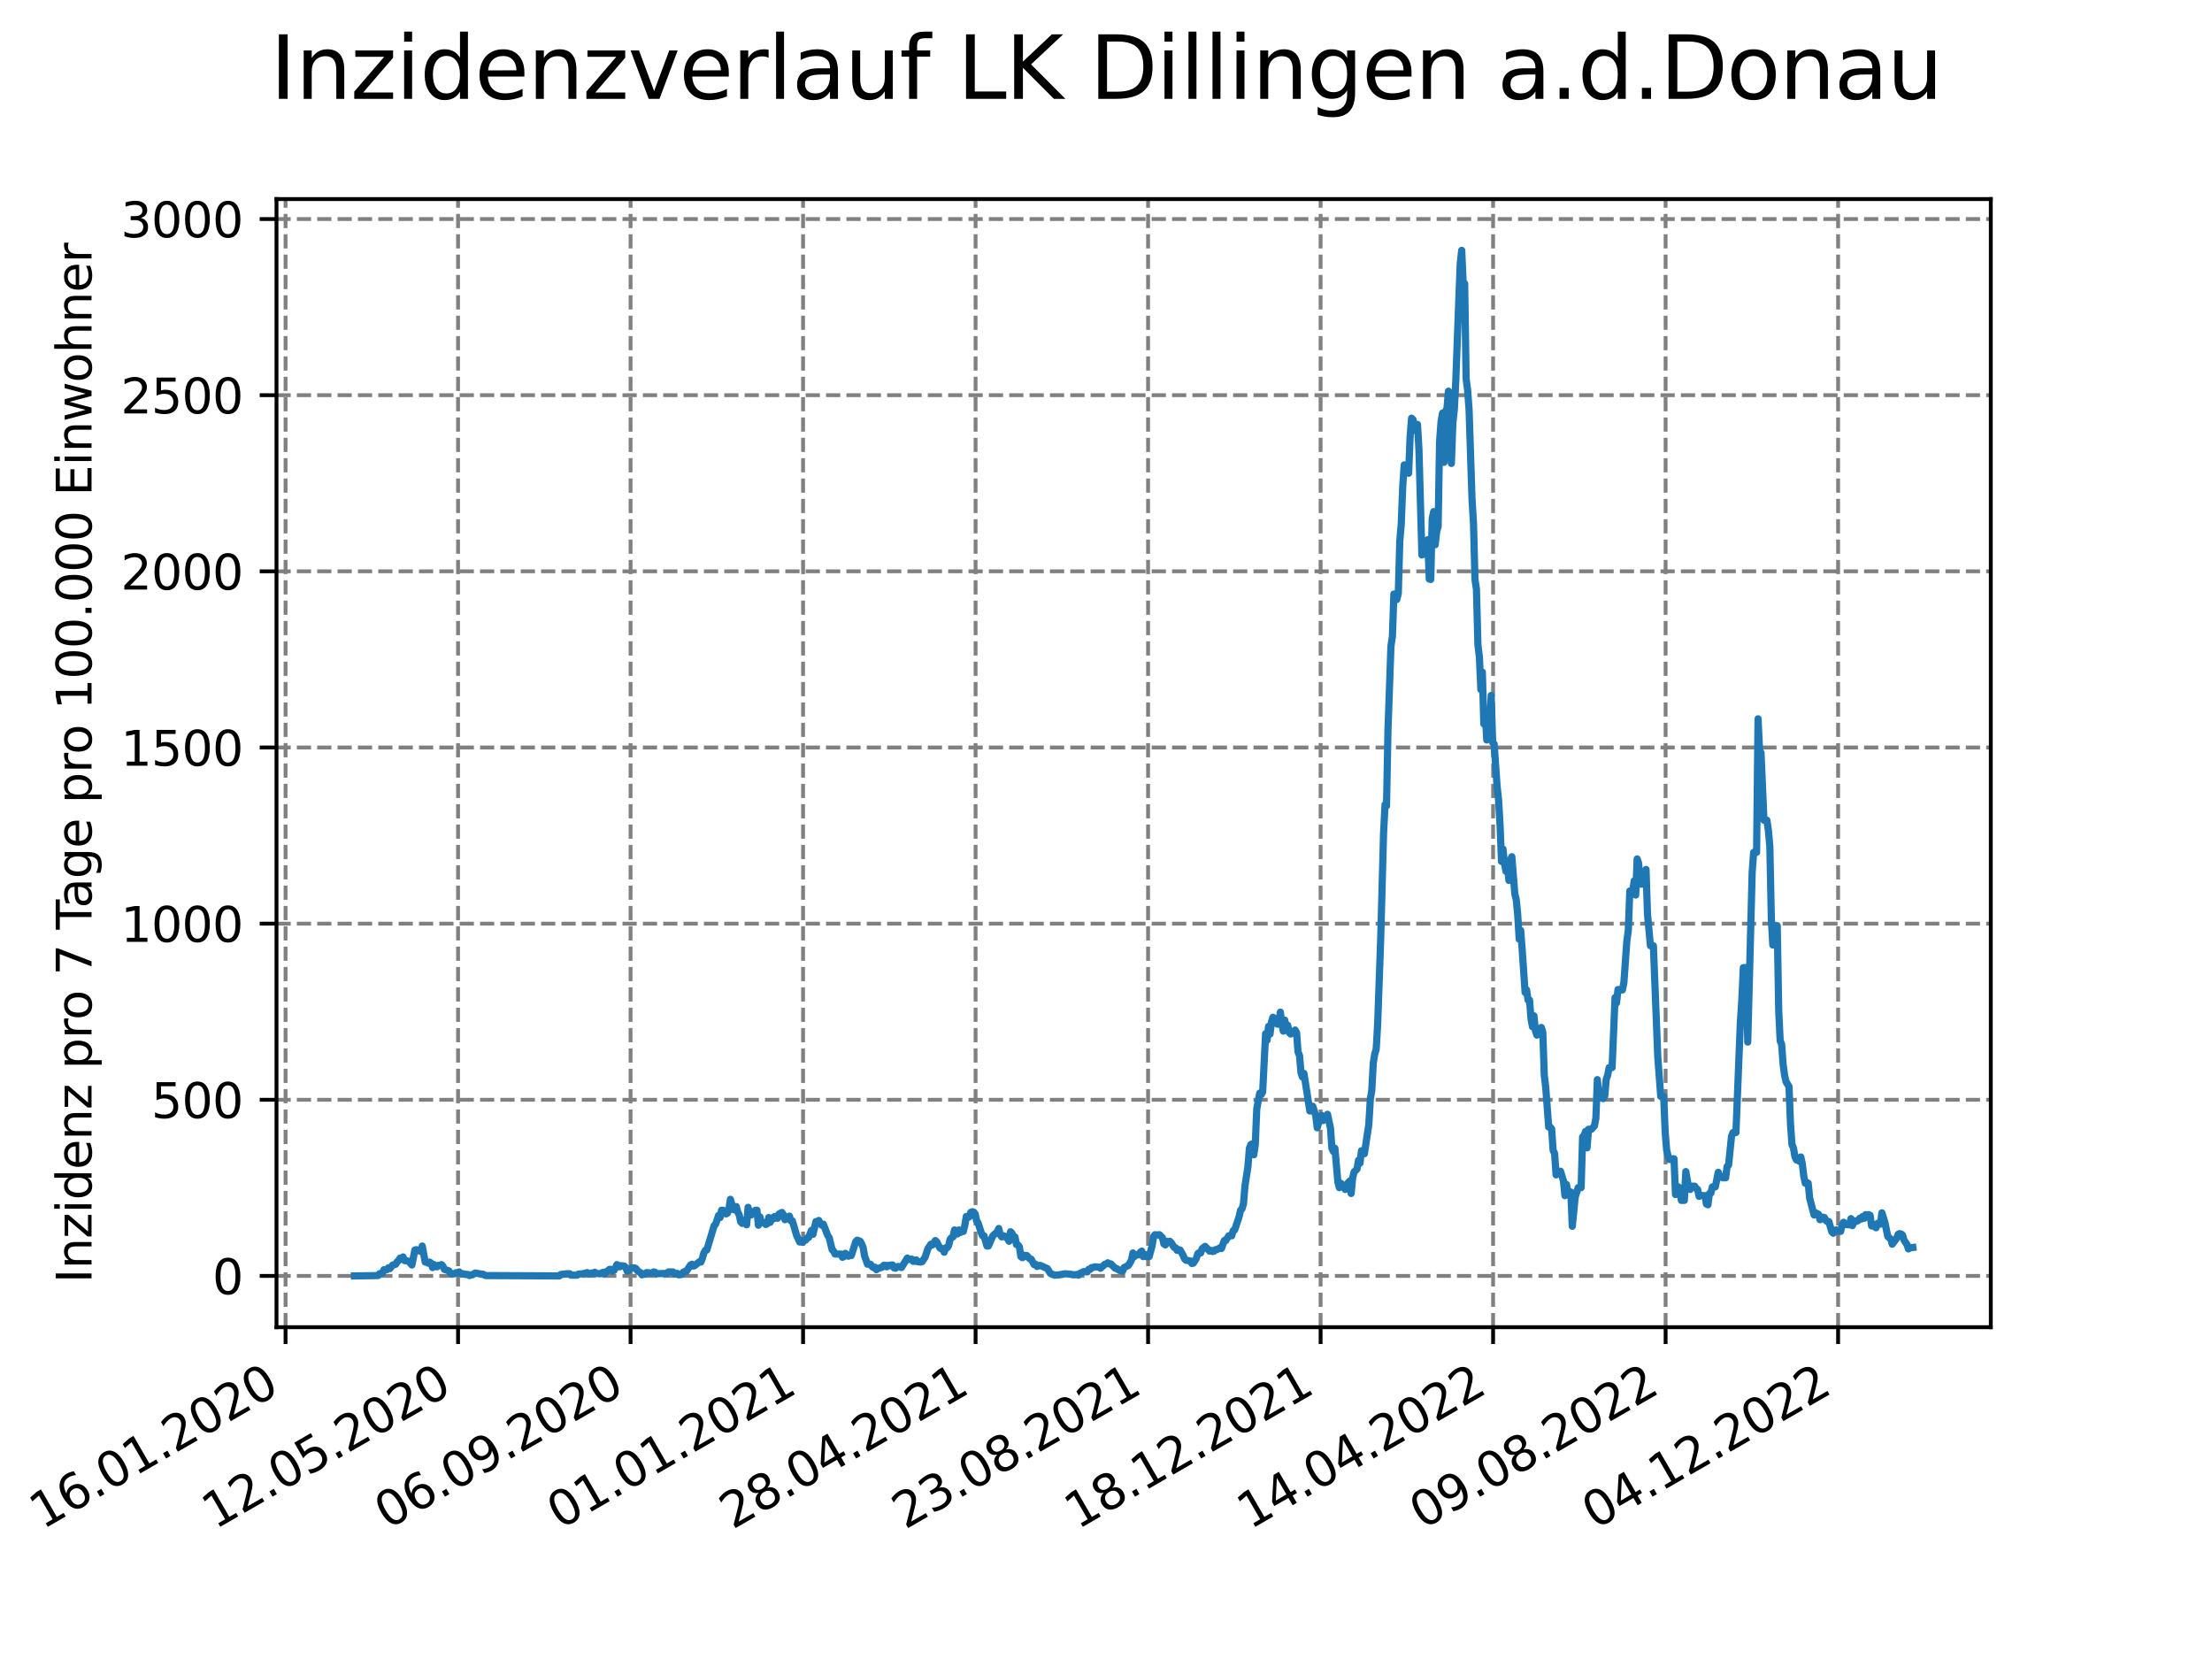 <?xml version="1.0" encoding="utf-8" standalone="no"?>
<!DOCTYPE svg PUBLIC "-//W3C//DTD SVG 1.1//EN"
  "http://www.w3.org/Graphics/SVG/1.1/DTD/svg11.dtd">
<svg xmlns:xlink="http://www.w3.org/1999/xlink" width="460.8pt" height="345.6pt" viewBox="0 0 460.8 345.6" xmlns="http://www.w3.org/2000/svg" version="1.1">
 <defs>
  <style type="text/css">*{stroke-linejoin: round; stroke-linecap: butt}</style>
 </defs>
 <g id="figure_1">
  <g id="patch_1">
   <path d="M 0 345.6 
L 460.8 345.6 
L 460.8 0 
L 0 0 
z
" style="fill: #ffffff"/>
  </g>
  <g id="axes_1">
   <g id="patch_2">
    <path d="M 57.6 276.48 
L 414.72 276.48 
L 414.72 41.472 
L 57.6 41.472 
z
" style="fill: #ffffff"/>
   </g>
   <g id="matplotlib.axis_1">
    <g id="xtick_1">
     <g id="line2d_1">
      <path d="M 59.486 276.48 
L 59.486 41.472 
" clip-path="url(#pb2d84a0e73)" style="fill: none; stroke-dasharray: 2.96,1.28; stroke-dashoffset: 0; stroke: #808080; stroke-width: 0.8"/>
     </g>
     <g id="line2d_2">
      <defs>
       <path id="m2ce9b219dd" d="M 0 0 
L 0 3.5 
" style="stroke: #000000; stroke-width: 0.8"/>
      </defs>
      <g>
       <use xlink:href="#m2ce9b219dd" x="59.486" y="276.48" style="stroke: #000000; stroke-width: 0.8"/>
      </g>
     </g>
     <g id="text_1">
      <!-- 16.01.2020 -->
      <g transform="translate(8.861 318.689) rotate(-30) scale(0.1 -0.1)">
       <defs>
        <path id="DejaVuSans-31" d="M 794 531 
L 1825 531 
L 1825 4091 
L 703 3866 
L 703 4441 
L 1819 4666 
L 2450 4666 
L 2450 531 
L 3481 531 
L 3481 0 
L 794 0 
L 794 531 
z
" transform="scale(0.016)"/>
        <path id="DejaVuSans-36" d="M 2113 2584 
Q 1688 2584 1439 2293 
Q 1191 2003 1191 1497 
Q 1191 994 1439 701 
Q 1688 409 2113 409 
Q 2538 409 2786 701 
Q 3034 994 3034 1497 
Q 3034 2003 2786 2293 
Q 2538 2584 2113 2584 
z
M 3366 4563 
L 3366 3988 
Q 3128 4100 2886 4159 
Q 2644 4219 2406 4219 
Q 1781 4219 1451 3797 
Q 1122 3375 1075 2522 
Q 1259 2794 1537 2939 
Q 1816 3084 2150 3084 
Q 2853 3084 3261 2657 
Q 3669 2231 3669 1497 
Q 3669 778 3244 343 
Q 2819 -91 2113 -91 
Q 1303 -91 875 529 
Q 447 1150 447 2328 
Q 447 3434 972 4092 
Q 1497 4750 2381 4750 
Q 2619 4750 2861 4703 
Q 3103 4656 3366 4563 
z
" transform="scale(0.016)"/>
        <path id="DejaVuSans-2e" d="M 684 794 
L 1344 794 
L 1344 0 
L 684 0 
L 684 794 
z
" transform="scale(0.016)"/>
        <path id="DejaVuSans-30" d="M 2034 4250 
Q 1547 4250 1301 3770 
Q 1056 3291 1056 2328 
Q 1056 1369 1301 889 
Q 1547 409 2034 409 
Q 2525 409 2770 889 
Q 3016 1369 3016 2328 
Q 3016 3291 2770 3770 
Q 2525 4250 2034 4250 
z
M 2034 4750 
Q 2819 4750 3233 4129 
Q 3647 3509 3647 2328 
Q 3647 1150 3233 529 
Q 2819 -91 2034 -91 
Q 1250 -91 836 529 
Q 422 1150 422 2328 
Q 422 3509 836 4129 
Q 1250 4750 2034 4750 
z
" transform="scale(0.016)"/>
        <path id="DejaVuSans-32" d="M 1228 531 
L 3431 531 
L 3431 0 
L 469 0 
L 469 531 
Q 828 903 1448 1529 
Q 2069 2156 2228 2338 
Q 2531 2678 2651 2914 
Q 2772 3150 2772 3378 
Q 2772 3750 2511 3984 
Q 2250 4219 1831 4219 
Q 1534 4219 1204 4116 
Q 875 4013 500 3803 
L 500 4441 
Q 881 4594 1212 4672 
Q 1544 4750 1819 4750 
Q 2544 4750 2975 4387 
Q 3406 4025 3406 3419 
Q 3406 3131 3298 2873 
Q 3191 2616 2906 2266 
Q 2828 2175 2409 1742 
Q 1991 1309 1228 531 
z
" transform="scale(0.016)"/>
       </defs>
       <use xlink:href="#DejaVuSans-31"/>
       <use xlink:href="#DejaVuSans-36" x="63.623"/>
       <use xlink:href="#DejaVuSans-2e" x="127.246"/>
       <use xlink:href="#DejaVuSans-30" x="159.033"/>
       <use xlink:href="#DejaVuSans-31" x="222.656"/>
       <use xlink:href="#DejaVuSans-2e" x="286.279"/>
       <use xlink:href="#DejaVuSans-32" x="318.066"/>
       <use xlink:href="#DejaVuSans-30" x="381.689"/>
       <use xlink:href="#DejaVuSans-32" x="445.312"/>
       <use xlink:href="#DejaVuSans-30" x="508.936"/>
      </g>
     </g>
    </g>
    <g id="xtick_2">
     <g id="line2d_3">
      <path d="M 95.423 276.48 
L 95.423 41.472 
" clip-path="url(#pb2d84a0e73)" style="fill: none; stroke-dasharray: 2.96,1.28; stroke-dashoffset: 0; stroke: #808080; stroke-width: 0.8"/>
     </g>
     <g id="line2d_4">
      <g>
       <use xlink:href="#m2ce9b219dd" x="95.423" y="276.48" style="stroke: #000000; stroke-width: 0.8"/>
      </g>
     </g>
     <g id="text_2">
      <!-- 12.05.2020 -->
      <g transform="translate(44.797 318.689) rotate(-30) scale(0.1 -0.1)">
       <defs>
        <path id="DejaVuSans-35" d="M 691 4666 
L 3169 4666 
L 3169 4134 
L 1269 4134 
L 1269 2991 
Q 1406 3038 1543 3061 
Q 1681 3084 1819 3084 
Q 2600 3084 3056 2656 
Q 3513 2228 3513 1497 
Q 3513 744 3044 326 
Q 2575 -91 1722 -91 
Q 1428 -91 1123 -41 
Q 819 9 494 109 
L 494 744 
Q 775 591 1075 516 
Q 1375 441 1709 441 
Q 2250 441 2565 725 
Q 2881 1009 2881 1497 
Q 2881 1984 2565 2268 
Q 2250 2553 1709 2553 
Q 1456 2553 1204 2497 
Q 953 2441 691 2322 
L 691 4666 
z
" transform="scale(0.016)"/>
       </defs>
       <use xlink:href="#DejaVuSans-31"/>
       <use xlink:href="#DejaVuSans-32" x="63.623"/>
       <use xlink:href="#DejaVuSans-2e" x="127.246"/>
       <use xlink:href="#DejaVuSans-30" x="159.033"/>
       <use xlink:href="#DejaVuSans-35" x="222.656"/>
       <use xlink:href="#DejaVuSans-2e" x="286.279"/>
       <use xlink:href="#DejaVuSans-32" x="318.066"/>
       <use xlink:href="#DejaVuSans-30" x="381.689"/>
       <use xlink:href="#DejaVuSans-32" x="445.312"/>
       <use xlink:href="#DejaVuSans-30" x="508.936"/>
      </g>
     </g>
    </g>
    <g id="xtick_3">
     <g id="line2d_5">
      <path d="M 131.359 276.48 
L 131.359 41.472 
" clip-path="url(#pb2d84a0e73)" style="fill: none; stroke-dasharray: 2.96,1.28; stroke-dashoffset: 0; stroke: #808080; stroke-width: 0.8"/>
     </g>
     <g id="line2d_6">
      <g>
       <use xlink:href="#m2ce9b219dd" x="131.359" y="276.48" style="stroke: #000000; stroke-width: 0.8"/>
      </g>
     </g>
     <g id="text_3">
      <!-- 06.09.2020 -->
      <g transform="translate(80.734 318.689) rotate(-30) scale(0.1 -0.1)">
       <defs>
        <path id="DejaVuSans-39" d="M 703 97 
L 703 672 
Q 941 559 1184 500 
Q 1428 441 1663 441 
Q 2288 441 2617 861 
Q 2947 1281 2994 2138 
Q 2813 1869 2534 1725 
Q 2256 1581 1919 1581 
Q 1219 1581 811 2004 
Q 403 2428 403 3163 
Q 403 3881 828 4315 
Q 1253 4750 1959 4750 
Q 2769 4750 3195 4129 
Q 3622 3509 3622 2328 
Q 3622 1225 3098 567 
Q 2575 -91 1691 -91 
Q 1453 -91 1209 -44 
Q 966 3 703 97 
z
M 1959 2075 
Q 2384 2075 2632 2365 
Q 2881 2656 2881 3163 
Q 2881 3666 2632 3958 
Q 2384 4250 1959 4250 
Q 1534 4250 1286 3958 
Q 1038 3666 1038 3163 
Q 1038 2656 1286 2365 
Q 1534 2075 1959 2075 
z
" transform="scale(0.016)"/>
       </defs>
       <use xlink:href="#DejaVuSans-30"/>
       <use xlink:href="#DejaVuSans-36" x="63.623"/>
       <use xlink:href="#DejaVuSans-2e" x="127.246"/>
       <use xlink:href="#DejaVuSans-30" x="159.033"/>
       <use xlink:href="#DejaVuSans-39" x="222.656"/>
       <use xlink:href="#DejaVuSans-2e" x="286.279"/>
       <use xlink:href="#DejaVuSans-32" x="318.066"/>
       <use xlink:href="#DejaVuSans-30" x="381.689"/>
       <use xlink:href="#DejaVuSans-32" x="445.312"/>
       <use xlink:href="#DejaVuSans-30" x="508.936"/>
      </g>
     </g>
    </g>
    <g id="xtick_4">
     <g id="line2d_7">
      <path d="M 167.295 276.48 
L 167.295 41.472 
" clip-path="url(#pb2d84a0e73)" style="fill: none; stroke-dasharray: 2.96,1.28; stroke-dashoffset: 0; stroke: #808080; stroke-width: 0.8"/>
     </g>
     <g id="line2d_8">
      <g>
       <use xlink:href="#m2ce9b219dd" x="167.295" y="276.48" style="stroke: #000000; stroke-width: 0.8"/>
      </g>
     </g>
     <g id="text_4">
      <!-- 01.01.2021 -->
      <g transform="translate(116.67 318.689) rotate(-30) scale(0.1 -0.1)">
       <use xlink:href="#DejaVuSans-30"/>
       <use xlink:href="#DejaVuSans-31" x="63.623"/>
       <use xlink:href="#DejaVuSans-2e" x="127.246"/>
       <use xlink:href="#DejaVuSans-30" x="159.033"/>
       <use xlink:href="#DejaVuSans-31" x="222.656"/>
       <use xlink:href="#DejaVuSans-2e" x="286.279"/>
       <use xlink:href="#DejaVuSans-32" x="318.066"/>
       <use xlink:href="#DejaVuSans-30" x="381.689"/>
       <use xlink:href="#DejaVuSans-32" x="445.312"/>
       <use xlink:href="#DejaVuSans-31" x="508.936"/>
      </g>
     </g>
    </g>
    <g id="xtick_5">
     <g id="line2d_9">
      <path d="M 203.231 276.48 
L 203.231 41.472 
" clip-path="url(#pb2d84a0e73)" style="fill: none; stroke-dasharray: 2.96,1.28; stroke-dashoffset: 0; stroke: #808080; stroke-width: 0.8"/>
     </g>
     <g id="line2d_10">
      <g>
       <use xlink:href="#m2ce9b219dd" x="203.231" y="276.48" style="stroke: #000000; stroke-width: 0.8"/>
      </g>
     </g>
     <g id="text_5">
      <!-- 28.04.2021 -->
      <g transform="translate(152.606 318.689) rotate(-30) scale(0.1 -0.1)">
       <defs>
        <path id="DejaVuSans-38" d="M 2034 2216 
Q 1584 2216 1326 1975 
Q 1069 1734 1069 1313 
Q 1069 891 1326 650 
Q 1584 409 2034 409 
Q 2484 409 2743 651 
Q 3003 894 3003 1313 
Q 3003 1734 2745 1975 
Q 2488 2216 2034 2216 
z
M 1403 2484 
Q 997 2584 770 2862 
Q 544 3141 544 3541 
Q 544 4100 942 4425 
Q 1341 4750 2034 4750 
Q 2731 4750 3128 4425 
Q 3525 4100 3525 3541 
Q 3525 3141 3298 2862 
Q 3072 2584 2669 2484 
Q 3125 2378 3379 2068 
Q 3634 1759 3634 1313 
Q 3634 634 3220 271 
Q 2806 -91 2034 -91 
Q 1263 -91 848 271 
Q 434 634 434 1313 
Q 434 1759 690 2068 
Q 947 2378 1403 2484 
z
M 1172 3481 
Q 1172 3119 1398 2916 
Q 1625 2713 2034 2713 
Q 2441 2713 2670 2916 
Q 2900 3119 2900 3481 
Q 2900 3844 2670 4047 
Q 2441 4250 2034 4250 
Q 1625 4250 1398 4047 
Q 1172 3844 1172 3481 
z
" transform="scale(0.016)"/>
        <path id="DejaVuSans-34" d="M 2419 4116 
L 825 1625 
L 2419 1625 
L 2419 4116 
z
M 2253 4666 
L 3047 4666 
L 3047 1625 
L 3713 1625 
L 3713 1100 
L 3047 1100 
L 3047 0 
L 2419 0 
L 2419 1100 
L 313 1100 
L 313 1709 
L 2253 4666 
z
" transform="scale(0.016)"/>
       </defs>
       <use xlink:href="#DejaVuSans-32"/>
       <use xlink:href="#DejaVuSans-38" x="63.623"/>
       <use xlink:href="#DejaVuSans-2e" x="127.246"/>
       <use xlink:href="#DejaVuSans-30" x="159.033"/>
       <use xlink:href="#DejaVuSans-34" x="222.656"/>
       <use xlink:href="#DejaVuSans-2e" x="286.279"/>
       <use xlink:href="#DejaVuSans-32" x="318.066"/>
       <use xlink:href="#DejaVuSans-30" x="381.689"/>
       <use xlink:href="#DejaVuSans-32" x="445.312"/>
       <use xlink:href="#DejaVuSans-31" x="508.936"/>
      </g>
     </g>
    </g>
    <g id="xtick_6">
     <g id="line2d_11">
      <path d="M 239.167 276.48 
L 239.167 41.472 
" clip-path="url(#pb2d84a0e73)" style="fill: none; stroke-dasharray: 2.96,1.28; stroke-dashoffset: 0; stroke: #808080; stroke-width: 0.8"/>
     </g>
     <g id="line2d_12">
      <g>
       <use xlink:href="#m2ce9b219dd" x="239.167" y="276.48" style="stroke: #000000; stroke-width: 0.8"/>
      </g>
     </g>
     <g id="text_6">
      <!-- 23.08.2021 -->
      <g transform="translate(188.542 318.689) rotate(-30) scale(0.1 -0.1)">
       <defs>
        <path id="DejaVuSans-33" d="M 2597 2516 
Q 3050 2419 3304 2112 
Q 3559 1806 3559 1356 
Q 3559 666 3084 287 
Q 2609 -91 1734 -91 
Q 1441 -91 1130 -33 
Q 819 25 488 141 
L 488 750 
Q 750 597 1062 519 
Q 1375 441 1716 441 
Q 2309 441 2620 675 
Q 2931 909 2931 1356 
Q 2931 1769 2642 2001 
Q 2353 2234 1838 2234 
L 1294 2234 
L 1294 2753 
L 1863 2753 
Q 2328 2753 2575 2939 
Q 2822 3125 2822 3475 
Q 2822 3834 2567 4026 
Q 2313 4219 1838 4219 
Q 1578 4219 1281 4162 
Q 984 4106 628 3988 
L 628 4550 
Q 988 4650 1302 4700 
Q 1616 4750 1894 4750 
Q 2613 4750 3031 4423 
Q 3450 4097 3450 3541 
Q 3450 3153 3228 2886 
Q 3006 2619 2597 2516 
z
" transform="scale(0.016)"/>
       </defs>
       <use xlink:href="#DejaVuSans-32"/>
       <use xlink:href="#DejaVuSans-33" x="63.623"/>
       <use xlink:href="#DejaVuSans-2e" x="127.246"/>
       <use xlink:href="#DejaVuSans-30" x="159.033"/>
       <use xlink:href="#DejaVuSans-38" x="222.656"/>
       <use xlink:href="#DejaVuSans-2e" x="286.279"/>
       <use xlink:href="#DejaVuSans-32" x="318.066"/>
       <use xlink:href="#DejaVuSans-30" x="381.689"/>
       <use xlink:href="#DejaVuSans-32" x="445.312"/>
       <use xlink:href="#DejaVuSans-31" x="508.936"/>
      </g>
     </g>
    </g>
    <g id="xtick_7">
     <g id="line2d_13">
      <path d="M 275.104 276.48 
L 275.104 41.472 
" clip-path="url(#pb2d84a0e73)" style="fill: none; stroke-dasharray: 2.96,1.28; stroke-dashoffset: 0; stroke: #808080; stroke-width: 0.8"/>
     </g>
     <g id="line2d_14">
      <g>
       <use xlink:href="#m2ce9b219dd" x="275.104" y="276.48" style="stroke: #000000; stroke-width: 0.8"/>
      </g>
     </g>
     <g id="text_7">
      <!-- 18.12.2021 -->
      <g transform="translate(224.478 318.689) rotate(-30) scale(0.1 -0.1)">
       <use xlink:href="#DejaVuSans-31"/>
       <use xlink:href="#DejaVuSans-38" x="63.623"/>
       <use xlink:href="#DejaVuSans-2e" x="127.246"/>
       <use xlink:href="#DejaVuSans-31" x="159.033"/>
       <use xlink:href="#DejaVuSans-32" x="222.656"/>
       <use xlink:href="#DejaVuSans-2e" x="286.279"/>
       <use xlink:href="#DejaVuSans-32" x="318.066"/>
       <use xlink:href="#DejaVuSans-30" x="381.689"/>
       <use xlink:href="#DejaVuSans-32" x="445.312"/>
       <use xlink:href="#DejaVuSans-31" x="508.936"/>
      </g>
     </g>
    </g>
    <g id="xtick_8">
     <g id="line2d_15">
      <path d="M 311.04 276.48 
L 311.04 41.472 
" clip-path="url(#pb2d84a0e73)" style="fill: none; stroke-dasharray: 2.96,1.28; stroke-dashoffset: 0; stroke: #808080; stroke-width: 0.8"/>
     </g>
     <g id="line2d_16">
      <g>
       <use xlink:href="#m2ce9b219dd" x="311.04" y="276.48" style="stroke: #000000; stroke-width: 0.8"/>
      </g>
     </g>
     <g id="text_8">
      <!-- 14.04.2022 -->
      <g transform="translate(260.415 318.689) rotate(-30) scale(0.1 -0.1)">
       <use xlink:href="#DejaVuSans-31"/>
       <use xlink:href="#DejaVuSans-34" x="63.623"/>
       <use xlink:href="#DejaVuSans-2e" x="127.246"/>
       <use xlink:href="#DejaVuSans-30" x="159.033"/>
       <use xlink:href="#DejaVuSans-34" x="222.656"/>
       <use xlink:href="#DejaVuSans-2e" x="286.279"/>
       <use xlink:href="#DejaVuSans-32" x="318.066"/>
       <use xlink:href="#DejaVuSans-30" x="381.689"/>
       <use xlink:href="#DejaVuSans-32" x="445.312"/>
       <use xlink:href="#DejaVuSans-32" x="508.936"/>
      </g>
     </g>
    </g>
    <g id="xtick_9">
     <g id="line2d_17">
      <path d="M 346.976 276.48 
L 346.976 41.472 
" clip-path="url(#pb2d84a0e73)" style="fill: none; stroke-dasharray: 2.96,1.28; stroke-dashoffset: 0; stroke: #808080; stroke-width: 0.8"/>
     </g>
     <g id="line2d_18">
      <g>
       <use xlink:href="#m2ce9b219dd" x="346.976" y="276.48" style="stroke: #000000; stroke-width: 0.8"/>
      </g>
     </g>
     <g id="text_9">
      <!-- 09.08.2022 -->
      <g transform="translate(296.351 318.689) rotate(-30) scale(0.1 -0.1)">
       <use xlink:href="#DejaVuSans-30"/>
       <use xlink:href="#DejaVuSans-39" x="63.623"/>
       <use xlink:href="#DejaVuSans-2e" x="127.246"/>
       <use xlink:href="#DejaVuSans-30" x="159.033"/>
       <use xlink:href="#DejaVuSans-38" x="222.656"/>
       <use xlink:href="#DejaVuSans-2e" x="286.279"/>
       <use xlink:href="#DejaVuSans-32" x="318.066"/>
       <use xlink:href="#DejaVuSans-30" x="381.689"/>
       <use xlink:href="#DejaVuSans-32" x="445.312"/>
       <use xlink:href="#DejaVuSans-32" x="508.936"/>
      </g>
     </g>
    </g>
    <g id="xtick_10">
     <g id="line2d_19">
      <path d="M 382.912 276.48 
L 382.912 41.472 
" clip-path="url(#pb2d84a0e73)" style="fill: none; stroke-dasharray: 2.96,1.28; stroke-dashoffset: 0; stroke: #808080; stroke-width: 0.8"/>
     </g>
     <g id="line2d_20">
      <g>
       <use xlink:href="#m2ce9b219dd" x="382.912" y="276.48" style="stroke: #000000; stroke-width: 0.8"/>
      </g>
     </g>
     <g id="text_10">
      <!-- 04.12.2022 -->
      <g transform="translate(332.287 318.689) rotate(-30) scale(0.1 -0.1)">
       <use xlink:href="#DejaVuSans-30"/>
       <use xlink:href="#DejaVuSans-34" x="63.623"/>
       <use xlink:href="#DejaVuSans-2e" x="127.246"/>
       <use xlink:href="#DejaVuSans-31" x="159.033"/>
       <use xlink:href="#DejaVuSans-32" x="222.656"/>
       <use xlink:href="#DejaVuSans-2e" x="286.279"/>
       <use xlink:href="#DejaVuSans-32" x="318.066"/>
       <use xlink:href="#DejaVuSans-30" x="381.689"/>
       <use xlink:href="#DejaVuSans-32" x="445.312"/>
       <use xlink:href="#DejaVuSans-32" x="508.936"/>
      </g>
     </g>
    </g>
   </g>
   <g id="matplotlib.axis_2">
    <g id="ytick_1">
     <g id="line2d_21">
      <path d="M 57.6 265.798 
L 414.72 265.798 
" clip-path="url(#pb2d84a0e73)" style="fill: none; stroke-dasharray: 2.96,1.28; stroke-dashoffset: 0; stroke: #808080; stroke-width: 0.8"/>
     </g>
     <g id="line2d_22">
      <defs>
       <path id="m952fd0e42e" d="M 0 0 
L -3.5 0 
" style="stroke: #000000; stroke-width: 0.8"/>
      </defs>
      <g>
       <use xlink:href="#m952fd0e42e" x="57.6" y="265.798" style="stroke: #000000; stroke-width: 0.8"/>
      </g>
     </g>
     <g id="text_11">
      <!-- 0 -->
      <g transform="translate(44.237 269.597) scale(0.1 -0.1)">
       <use xlink:href="#DejaVuSans-30"/>
      </g>
     </g>
    </g>
    <g id="ytick_2">
     <g id="line2d_23">
      <path d="M 57.6 229.103 
L 414.72 229.103 
" clip-path="url(#pb2d84a0e73)" style="fill: none; stroke-dasharray: 2.96,1.28; stroke-dashoffset: 0; stroke: #808080; stroke-width: 0.8"/>
     </g>
     <g id="line2d_24">
      <g>
       <use xlink:href="#m952fd0e42e" x="57.6" y="229.103" style="stroke: #000000; stroke-width: 0.8"/>
      </g>
     </g>
     <g id="text_12">
      <!-- 500 -->
      <g transform="translate(31.512 232.902) scale(0.1 -0.1)">
       <use xlink:href="#DejaVuSans-35"/>
       <use xlink:href="#DejaVuSans-30" x="63.623"/>
       <use xlink:href="#DejaVuSans-30" x="127.246"/>
      </g>
     </g>
    </g>
    <g id="ytick_3">
     <g id="line2d_25">
      <path d="M 57.6 192.408 
L 414.72 192.408 
" clip-path="url(#pb2d84a0e73)" style="fill: none; stroke-dasharray: 2.96,1.28; stroke-dashoffset: 0; stroke: #808080; stroke-width: 0.8"/>
     </g>
     <g id="line2d_26">
      <g>
       <use xlink:href="#m952fd0e42e" x="57.6" y="192.408" style="stroke: #000000; stroke-width: 0.8"/>
      </g>
     </g>
     <g id="text_13">
      <!-- 1000 -->
      <g transform="translate(25.15 196.207) scale(0.1 -0.1)">
       <use xlink:href="#DejaVuSans-31"/>
       <use xlink:href="#DejaVuSans-30" x="63.623"/>
       <use xlink:href="#DejaVuSans-30" x="127.246"/>
       <use xlink:href="#DejaVuSans-30" x="190.869"/>
      </g>
     </g>
    </g>
    <g id="ytick_4">
     <g id="line2d_27">
      <path d="M 57.6 155.713 
L 414.72 155.713 
" clip-path="url(#pb2d84a0e73)" style="fill: none; stroke-dasharray: 2.96,1.28; stroke-dashoffset: 0; stroke: #808080; stroke-width: 0.8"/>
     </g>
     <g id="line2d_28">
      <g>
       <use xlink:href="#m952fd0e42e" x="57.6" y="155.713" style="stroke: #000000; stroke-width: 0.8"/>
      </g>
     </g>
     <g id="text_14">
      <!-- 1500 -->
      <g transform="translate(25.15 159.512) scale(0.1 -0.1)">
       <use xlink:href="#DejaVuSans-31"/>
       <use xlink:href="#DejaVuSans-35" x="63.623"/>
       <use xlink:href="#DejaVuSans-30" x="127.246"/>
       <use xlink:href="#DejaVuSans-30" x="190.869"/>
      </g>
     </g>
    </g>
    <g id="ytick_5">
     <g id="line2d_29">
      <path d="M 57.6 119.018 
L 414.72 119.018 
" clip-path="url(#pb2d84a0e73)" style="fill: none; stroke-dasharray: 2.96,1.28; stroke-dashoffset: 0; stroke: #808080; stroke-width: 0.8"/>
     </g>
     <g id="line2d_30">
      <g>
       <use xlink:href="#m952fd0e42e" x="57.6" y="119.018" style="stroke: #000000; stroke-width: 0.8"/>
      </g>
     </g>
     <g id="text_15">
      <!-- 2000 -->
      <g transform="translate(25.15 122.818) scale(0.1 -0.1)">
       <use xlink:href="#DejaVuSans-32"/>
       <use xlink:href="#DejaVuSans-30" x="63.623"/>
       <use xlink:href="#DejaVuSans-30" x="127.246"/>
       <use xlink:href="#DejaVuSans-30" x="190.869"/>
      </g>
     </g>
    </g>
    <g id="ytick_6">
     <g id="line2d_31">
      <path d="M 57.6 82.323 
L 414.72 82.323 
" clip-path="url(#pb2d84a0e73)" style="fill: none; stroke-dasharray: 2.96,1.28; stroke-dashoffset: 0; stroke: #808080; stroke-width: 0.8"/>
     </g>
     <g id="line2d_32">
      <g>
       <use xlink:href="#m952fd0e42e" x="57.6" y="82.323" style="stroke: #000000; stroke-width: 0.8"/>
      </g>
     </g>
     <g id="text_16">
      <!-- 2500 -->
      <g transform="translate(25.15 86.123) scale(0.1 -0.1)">
       <use xlink:href="#DejaVuSans-32"/>
       <use xlink:href="#DejaVuSans-35" x="63.623"/>
       <use xlink:href="#DejaVuSans-30" x="127.246"/>
       <use xlink:href="#DejaVuSans-30" x="190.869"/>
      </g>
     </g>
    </g>
    <g id="ytick_7">
     <g id="line2d_33">
      <path d="M 57.6 45.629 
L 414.72 45.629 
" clip-path="url(#pb2d84a0e73)" style="fill: none; stroke-dasharray: 2.96,1.28; stroke-dashoffset: 0; stroke: #808080; stroke-width: 0.8"/>
     </g>
     <g id="line2d_34">
      <g>
       <use xlink:href="#m952fd0e42e" x="57.6" y="45.629" style="stroke: #000000; stroke-width: 0.8"/>
      </g>
     </g>
     <g id="text_17">
      <!-- 3000 -->
      <g transform="translate(25.15 49.428) scale(0.1 -0.1)">
       <use xlink:href="#DejaVuSans-33"/>
       <use xlink:href="#DejaVuSans-30" x="63.623"/>
       <use xlink:href="#DejaVuSans-30" x="127.246"/>
       <use xlink:href="#DejaVuSans-30" x="190.869"/>
      </g>
     </g>
    </g>
    <g id="text_18">
     <!-- Inzidenz pro 7 Tage pro 100.000 Einwohner -->
     <g transform="translate(19.07 267.301) rotate(-90) scale(0.1 -0.1)">
      <defs>
       <path id="DejaVuSans-49" d="M 628 4666 
L 1259 4666 
L 1259 0 
L 628 0 
L 628 4666 
z
" transform="scale(0.016)"/>
       <path id="DejaVuSans-6e" d="M 3513 2113 
L 3513 0 
L 2938 0 
L 2938 2094 
Q 2938 2591 2744 2837 
Q 2550 3084 2163 3084 
Q 1697 3084 1428 2787 
Q 1159 2491 1159 1978 
L 1159 0 
L 581 0 
L 581 3500 
L 1159 3500 
L 1159 2956 
Q 1366 3272 1645 3428 
Q 1925 3584 2291 3584 
Q 2894 3584 3203 3211 
Q 3513 2838 3513 2113 
z
" transform="scale(0.016)"/>
       <path id="DejaVuSans-7a" d="M 353 3500 
L 3084 3500 
L 3084 2975 
L 922 459 
L 3084 459 
L 3084 0 
L 275 0 
L 275 525 
L 2438 3041 
L 353 3041 
L 353 3500 
z
" transform="scale(0.016)"/>
       <path id="DejaVuSans-69" d="M 603 3500 
L 1178 3500 
L 1178 0 
L 603 0 
L 603 3500 
z
M 603 4863 
L 1178 4863 
L 1178 4134 
L 603 4134 
L 603 4863 
z
" transform="scale(0.016)"/>
       <path id="DejaVuSans-64" d="M 2906 2969 
L 2906 4863 
L 3481 4863 
L 3481 0 
L 2906 0 
L 2906 525 
Q 2725 213 2448 61 
Q 2172 -91 1784 -91 
Q 1150 -91 751 415 
Q 353 922 353 1747 
Q 353 2572 751 3078 
Q 1150 3584 1784 3584 
Q 2172 3584 2448 3432 
Q 2725 3281 2906 2969 
z
M 947 1747 
Q 947 1113 1208 752 
Q 1469 391 1925 391 
Q 2381 391 2643 752 
Q 2906 1113 2906 1747 
Q 2906 2381 2643 2742 
Q 2381 3103 1925 3103 
Q 1469 3103 1208 2742 
Q 947 2381 947 1747 
z
" transform="scale(0.016)"/>
       <path id="DejaVuSans-65" d="M 3597 1894 
L 3597 1613 
L 953 1613 
Q 991 1019 1311 708 
Q 1631 397 2203 397 
Q 2534 397 2845 478 
Q 3156 559 3463 722 
L 3463 178 
Q 3153 47 2828 -22 
Q 2503 -91 2169 -91 
Q 1331 -91 842 396 
Q 353 884 353 1716 
Q 353 2575 817 3079 
Q 1281 3584 2069 3584 
Q 2775 3584 3186 3129 
Q 3597 2675 3597 1894 
z
M 3022 2063 
Q 3016 2534 2758 2815 
Q 2500 3097 2075 3097 
Q 1594 3097 1305 2825 
Q 1016 2553 972 2059 
L 3022 2063 
z
" transform="scale(0.016)"/>
       <path id="DejaVuSans-20" transform="scale(0.016)"/>
       <path id="DejaVuSans-70" d="M 1159 525 
L 1159 -1331 
L 581 -1331 
L 581 3500 
L 1159 3500 
L 1159 2969 
Q 1341 3281 1617 3432 
Q 1894 3584 2278 3584 
Q 2916 3584 3314 3078 
Q 3713 2572 3713 1747 
Q 3713 922 3314 415 
Q 2916 -91 2278 -91 
Q 1894 -91 1617 61 
Q 1341 213 1159 525 
z
M 3116 1747 
Q 3116 2381 2855 2742 
Q 2594 3103 2138 3103 
Q 1681 3103 1420 2742 
Q 1159 2381 1159 1747 
Q 1159 1113 1420 752 
Q 1681 391 2138 391 
Q 2594 391 2855 752 
Q 3116 1113 3116 1747 
z
" transform="scale(0.016)"/>
       <path id="DejaVuSans-72" d="M 2631 2963 
Q 2534 3019 2420 3045 
Q 2306 3072 2169 3072 
Q 1681 3072 1420 2755 
Q 1159 2438 1159 1844 
L 1159 0 
L 581 0 
L 581 3500 
L 1159 3500 
L 1159 2956 
Q 1341 3275 1631 3429 
Q 1922 3584 2338 3584 
Q 2397 3584 2469 3576 
Q 2541 3569 2628 3553 
L 2631 2963 
z
" transform="scale(0.016)"/>
       <path id="DejaVuSans-6f" d="M 1959 3097 
Q 1497 3097 1228 2736 
Q 959 2375 959 1747 
Q 959 1119 1226 758 
Q 1494 397 1959 397 
Q 2419 397 2687 759 
Q 2956 1122 2956 1747 
Q 2956 2369 2687 2733 
Q 2419 3097 1959 3097 
z
M 1959 3584 
Q 2709 3584 3137 3096 
Q 3566 2609 3566 1747 
Q 3566 888 3137 398 
Q 2709 -91 1959 -91 
Q 1206 -91 779 398 
Q 353 888 353 1747 
Q 353 2609 779 3096 
Q 1206 3584 1959 3584 
z
" transform="scale(0.016)"/>
       <path id="DejaVuSans-37" d="M 525 4666 
L 3525 4666 
L 3525 4397 
L 1831 0 
L 1172 0 
L 2766 4134 
L 525 4134 
L 525 4666 
z
" transform="scale(0.016)"/>
       <path id="DejaVuSans-54" d="M -19 4666 
L 3928 4666 
L 3928 4134 
L 2272 4134 
L 2272 0 
L 1638 0 
L 1638 4134 
L -19 4134 
L -19 4666 
z
" transform="scale(0.016)"/>
       <path id="DejaVuSans-61" d="M 2194 1759 
Q 1497 1759 1228 1600 
Q 959 1441 959 1056 
Q 959 750 1161 570 
Q 1363 391 1709 391 
Q 2188 391 2477 730 
Q 2766 1069 2766 1631 
L 2766 1759 
L 2194 1759 
z
M 3341 1997 
L 3341 0 
L 2766 0 
L 2766 531 
Q 2569 213 2275 61 
Q 1981 -91 1556 -91 
Q 1019 -91 701 211 
Q 384 513 384 1019 
Q 384 1609 779 1909 
Q 1175 2209 1959 2209 
L 2766 2209 
L 2766 2266 
Q 2766 2663 2505 2880 
Q 2244 3097 1772 3097 
Q 1472 3097 1187 3025 
Q 903 2953 641 2809 
L 641 3341 
Q 956 3463 1253 3523 
Q 1550 3584 1831 3584 
Q 2591 3584 2966 3190 
Q 3341 2797 3341 1997 
z
" transform="scale(0.016)"/>
       <path id="DejaVuSans-67" d="M 2906 1791 
Q 2906 2416 2648 2759 
Q 2391 3103 1925 3103 
Q 1463 3103 1205 2759 
Q 947 2416 947 1791 
Q 947 1169 1205 825 
Q 1463 481 1925 481 
Q 2391 481 2648 825 
Q 2906 1169 2906 1791 
z
M 3481 434 
Q 3481 -459 3084 -895 
Q 2688 -1331 1869 -1331 
Q 1566 -1331 1297 -1286 
Q 1028 -1241 775 -1147 
L 775 -588 
Q 1028 -725 1275 -790 
Q 1522 -856 1778 -856 
Q 2344 -856 2625 -561 
Q 2906 -266 2906 331 
L 2906 616 
Q 2728 306 2450 153 
Q 2172 0 1784 0 
Q 1141 0 747 490 
Q 353 981 353 1791 
Q 353 2603 747 3093 
Q 1141 3584 1784 3584 
Q 2172 3584 2450 3431 
Q 2728 3278 2906 2969 
L 2906 3500 
L 3481 3500 
L 3481 434 
z
" transform="scale(0.016)"/>
       <path id="DejaVuSans-45" d="M 628 4666 
L 3578 4666 
L 3578 4134 
L 1259 4134 
L 1259 2753 
L 3481 2753 
L 3481 2222 
L 1259 2222 
L 1259 531 
L 3634 531 
L 3634 0 
L 628 0 
L 628 4666 
z
" transform="scale(0.016)"/>
       <path id="DejaVuSans-77" d="M 269 3500 
L 844 3500 
L 1563 769 
L 2278 3500 
L 2956 3500 
L 3675 769 
L 4391 3500 
L 4966 3500 
L 4050 0 
L 3372 0 
L 2619 2869 
L 1863 0 
L 1184 0 
L 269 3500 
z
" transform="scale(0.016)"/>
       <path id="DejaVuSans-68" d="M 3513 2113 
L 3513 0 
L 2938 0 
L 2938 2094 
Q 2938 2591 2744 2837 
Q 2550 3084 2163 3084 
Q 1697 3084 1428 2787 
Q 1159 2491 1159 1978 
L 1159 0 
L 581 0 
L 581 4863 
L 1159 4863 
L 1159 2956 
Q 1366 3272 1645 3428 
Q 1925 3584 2291 3584 
Q 2894 3584 3203 3211 
Q 3513 2838 3513 2113 
z
" transform="scale(0.016)"/>
      </defs>
      <use xlink:href="#DejaVuSans-49"/>
      <use xlink:href="#DejaVuSans-6e" x="29.492"/>
      <use xlink:href="#DejaVuSans-7a" x="92.871"/>
      <use xlink:href="#DejaVuSans-69" x="145.361"/>
      <use xlink:href="#DejaVuSans-64" x="173.145"/>
      <use xlink:href="#DejaVuSans-65" x="236.621"/>
      <use xlink:href="#DejaVuSans-6e" x="298.145"/>
      <use xlink:href="#DejaVuSans-7a" x="361.523"/>
      <use xlink:href="#DejaVuSans-20" x="414.014"/>
      <use xlink:href="#DejaVuSans-70" x="445.801"/>
      <use xlink:href="#DejaVuSans-72" x="509.277"/>
      <use xlink:href="#DejaVuSans-6f" x="548.141"/>
      <use xlink:href="#DejaVuSans-20" x="609.322"/>
      <use xlink:href="#DejaVuSans-37" x="641.109"/>
      <use xlink:href="#DejaVuSans-20" x="704.732"/>
      <use xlink:href="#DejaVuSans-54" x="736.52"/>
      <use xlink:href="#DejaVuSans-61" x="781.104"/>
      <use xlink:href="#DejaVuSans-67" x="842.383"/>
      <use xlink:href="#DejaVuSans-65" x="905.859"/>
      <use xlink:href="#DejaVuSans-20" x="967.383"/>
      <use xlink:href="#DejaVuSans-70" x="999.17"/>
      <use xlink:href="#DejaVuSans-72" x="1062.646"/>
      <use xlink:href="#DejaVuSans-6f" x="1101.51"/>
      <use xlink:href="#DejaVuSans-20" x="1162.691"/>
      <use xlink:href="#DejaVuSans-31" x="1194.479"/>
      <use xlink:href="#DejaVuSans-30" x="1258.102"/>
      <use xlink:href="#DejaVuSans-30" x="1321.725"/>
      <use xlink:href="#DejaVuSans-2e" x="1385.348"/>
      <use xlink:href="#DejaVuSans-30" x="1417.135"/>
      <use xlink:href="#DejaVuSans-30" x="1480.758"/>
      <use xlink:href="#DejaVuSans-30" x="1544.381"/>
      <use xlink:href="#DejaVuSans-20" x="1608.004"/>
      <use xlink:href="#DejaVuSans-45" x="1639.791"/>
      <use xlink:href="#DejaVuSans-69" x="1702.975"/>
      <use xlink:href="#DejaVuSans-6e" x="1730.758"/>
      <use xlink:href="#DejaVuSans-77" x="1794.137"/>
      <use xlink:href="#DejaVuSans-6f" x="1875.924"/>
      <use xlink:href="#DejaVuSans-68" x="1937.105"/>
      <use xlink:href="#DejaVuSans-6e" x="2000.484"/>
      <use xlink:href="#DejaVuSans-65" x="2063.863"/>
      <use xlink:href="#DejaVuSans-72" x="2125.387"/>
     </g>
    </g>
   </g>
   <g id="line2d_35">
    <path d="M 73.833 265.798 
L 78.747 265.722 
L 79.054 265.342 
L 79.669 265.19 
L 79.976 264.506 
L 80.59 264.506 
L 80.897 264.126 
L 81.204 264.278 
L 81.819 263.518 
L 82.433 263.366 
L 82.74 262.834 
L 83.047 262.606 
L 83.354 262.074 
L 83.661 262.15 
L 83.969 261.846 
L 84.276 262.606 
L 84.89 262.682 
L 85.197 262.834 
L 85.811 263.518 
L 86.426 260.402 
L 86.733 260.326 
L 87.04 260.554 
L 87.347 260.554 
L 87.654 260.706 
L 87.961 259.566 
L 88.576 262.91 
L 88.883 262.91 
L 89.19 263.138 
L 89.497 262.91 
L 89.804 263.138 
L 90.112 264.05 
L 90.419 263.442 
L 90.726 263.822 
L 91.033 263.898 
L 91.34 263.594 
L 91.647 263.594 
L 91.954 263.442 
L 92.262 263.746 
L 92.569 264.43 
L 93.49 264.734 
L 93.797 265.19 
L 94.104 265.342 
L 94.719 265.342 
L 95.026 265.114 
L 95.333 265.19 
L 95.64 264.962 
L 95.947 265.266 
L 97.176 265.494 
L 97.483 265.494 
L 97.79 265.722 
L 98.097 265.57 
L 98.404 265.57 
L 99.019 265.19 
L 100.247 265.418 
L 100.555 265.418 
L 101.169 265.722 
L 116.526 265.798 
L 116.833 265.494 
L 117.448 265.418 
L 118.062 265.342 
L 118.676 265.342 
L 118.983 265.646 
L 120.212 265.646 
L 120.519 265.418 
L 121.441 265.342 
L 122.362 265.114 
L 122.669 265.342 
L 122.976 265.342 
L 123.283 265.19 
L 123.591 265.266 
L 123.898 265.038 
L 124.205 265.266 
L 124.819 265.342 
L 125.126 265.342 
L 125.433 265.114 
L 125.741 265.038 
L 126.048 265.342 
L 126.355 264.886 
L 126.662 264.734 
L 126.969 264.43 
L 127.276 264.43 
L 127.583 264.81 
L 127.891 264.658 
L 128.198 264.202 
L 128.505 263.442 
L 128.812 263.594 
L 129.119 263.898 
L 129.426 263.67 
L 130.041 263.746 
L 130.348 264.05 
L 130.655 264.81 
L 130.962 264.658 
L 131.576 264.126 
L 132.191 264.126 
L 132.498 264.278 
L 132.805 264.734 
L 133.419 265.114 
L 133.726 265.57 
L 134.034 265.342 
L 134.341 265.418 
L 134.648 265.114 
L 135.876 265.19 
L 136.184 264.962 
L 136.491 265.038 
L 136.798 265.342 
L 138.948 265.266 
L 139.255 264.962 
L 140.177 264.962 
L 140.484 265.342 
L 141.098 265.266 
L 141.405 265.57 
L 142.019 265.494 
L 142.327 265.038 
L 142.634 264.886 
L 142.941 264.886 
L 143.862 263.518 
L 144.169 263.366 
L 144.477 263.746 
L 144.784 263.594 
L 145.705 262.834 
L 146.012 262.91 
L 146.319 262.15 
L 146.627 261.01 
L 146.934 260.478 
L 147.241 260.402 
L 148.777 255.309 
L 149.084 255.005 
L 149.698 253.181 
L 150.005 253.637 
L 150.312 252.117 
L 150.62 252.117 
L 151.234 252.877 
L 151.541 252.725 
L 151.848 251.889 
L 152.155 249.837 
L 152.77 251.965 
L 153.077 252.041 
L 153.384 251.357 
L 153.691 252.497 
L 153.998 253.105 
L 154.305 254.549 
L 154.612 254.853 
L 154.92 254.245 
L 155.227 254.245 
L 155.534 255.157 
L 155.841 251.509 
L 156.148 252.801 
L 156.455 253.105 
L 157.07 252.345 
L 157.377 252.117 
L 157.684 252.117 
L 157.991 255.233 
L 158.298 253.485 
L 158.605 254.625 
L 159.22 254.777 
L 159.527 255.081 
L 159.834 254.929 
L 160.141 253.637 
L 160.448 254.625 
L 160.755 253.713 
L 161.063 253.941 
L 161.37 253.409 
L 161.677 253.713 
L 161.984 253.789 
L 162.291 252.877 
L 162.905 252.573 
L 163.213 253.105 
L 163.52 254.093 
L 163.827 253.637 
L 164.441 253.333 
L 164.748 254.321 
L 165.055 254.321 
L 165.977 257.438 
L 166.591 258.73 
L 166.898 258.426 
L 167.205 258.806 
L 167.513 258.426 
L 167.82 258.35 
L 168.127 257.894 
L 168.434 257.818 
L 169.048 256.297 
L 169.355 257.134 
L 169.97 254.473 
L 170.277 254.549 
L 170.584 254.245 
L 170.891 254.929 
L 171.198 255.233 
L 171.506 255.005 
L 172.427 257.362 
L 172.734 257.818 
L 173.348 260.326 
L 173.656 260.63 
L 173.963 261.238 
L 175.191 261.238 
L 175.498 261.922 
L 175.806 261.77 
L 176.113 261.086 
L 176.42 261.542 
L 176.727 261.694 
L 177.034 261.542 
L 177.341 261.542 
L 177.956 259.642 
L 178.263 258.654 
L 178.57 258.35 
L 179.184 258.578 
L 179.491 259.11 
L 179.798 259.87 
L 180.106 261.618 
L 180.72 263.366 
L 181.027 263.29 
L 181.334 263.366 
L 181.641 263.822 
L 181.949 264.05 
L 182.256 263.974 
L 182.563 264.506 
L 182.87 264.278 
L 183.791 263.974 
L 184.099 263.594 
L 184.406 263.594 
L 184.713 263.898 
L 185.02 263.594 
L 185.327 263.67 
L 185.634 263.518 
L 185.941 263.518 
L 186.249 264.126 
L 186.556 264.202 
L 186.863 263.898 
L 187.17 263.822 
L 187.784 264.05 
L 189.013 262.074 
L 189.32 262.378 
L 189.934 262.302 
L 190.242 262.758 
L 190.549 262.758 
L 190.856 262.454 
L 191.163 262.834 
L 191.777 262.91 
L 192.084 262.834 
L 192.699 261.922 
L 193.313 260.098 
L 193.927 259.186 
L 194.234 259.338 
L 194.849 258.426 
L 195.156 258.73 
L 195.77 259.946 
L 196.077 260.174 
L 196.384 260.098 
L 196.692 260.858 
L 196.999 259.946 
L 197.306 259.946 
L 197.613 259.49 
L 197.92 258.198 
L 198.227 257.818 
L 198.534 257.666 
L 198.842 256.221 
L 199.149 256.982 
L 199.456 257.058 
L 199.763 256.221 
L 200.07 256.753 
L 200.377 256.449 
L 200.685 256.525 
L 200.992 255.233 
L 201.299 253.409 
L 201.606 253.637 
L 201.913 253.485 
L 202.22 252.573 
L 202.527 252.421 
L 202.835 252.497 
L 203.142 252.877 
L 203.449 254.321 
L 203.756 254.777 
L 204.37 256.677 
L 204.677 257.438 
L 204.985 257.438 
L 205.599 259.566 
L 205.906 259.566 
L 206.827 257.438 
L 207.749 256.601 
L 208.056 255.917 
L 208.363 257.21 
L 208.67 257.666 
L 208.977 257.438 
L 209.285 257.514 
L 209.899 258.046 
L 210.206 258.578 
L 210.513 256.601 
L 210.82 256.906 
L 211.128 257.666 
L 211.435 257.666 
L 211.742 259.262 
L 212.049 259.338 
L 212.356 259.718 
L 212.663 261.77 
L 212.97 261.998 
L 213.278 261.466 
L 213.585 261.77 
L 213.892 261.542 
L 214.506 262.226 
L 214.813 262.302 
L 215.428 263.442 
L 215.735 263.366 
L 216.042 263.822 
L 216.656 263.594 
L 218.192 264.278 
L 218.806 265.266 
L 219.728 265.646 
L 220.649 265.57 
L 221.878 265.342 
L 222.799 265.418 
L 223.721 265.57 
L 224.335 265.494 
L 224.642 265.646 
L 224.949 265.266 
L 225.256 265.19 
L 225.563 264.962 
L 225.871 264.886 
L 226.485 264.962 
L 226.792 264.43 
L 227.099 264.43 
L 227.406 264.05 
L 227.713 264.05 
L 228.021 263.898 
L 228.942 263.974 
L 229.249 264.202 
L 230.171 263.366 
L 230.478 263.29 
L 230.785 263.062 
L 231.092 263.29 
L 231.399 263.29 
L 232.014 263.898 
L 232.321 264.202 
L 232.628 264.278 
L 233.242 264.658 
L 233.856 264.81 
L 234.164 264.05 
L 235.085 263.594 
L 235.699 262.53 
L 236.006 261.01 
L 236.314 261.77 
L 236.621 261.39 
L 237.235 261.39 
L 237.542 260.858 
L 237.849 260.63 
L 238.156 261.77 
L 238.464 261.314 
L 238.771 261.77 
L 239.078 261.618 
L 239.385 261.77 
L 239.999 259.566 
L 240.306 257.59 
L 240.614 257.21 
L 240.921 257.286 
L 241.535 257.21 
L 242.149 257.818 
L 242.457 259.11 
L 242.764 259.338 
L 243.071 258.578 
L 243.378 258.806 
L 243.685 258.578 
L 243.992 258.882 
L 244.607 259.87 
L 244.914 259.946 
L 245.221 260.478 
L 245.528 260.326 
L 245.835 260.402 
L 246.449 261.466 
L 246.757 262.226 
L 247.064 262.53 
L 247.985 262.682 
L 248.292 263.214 
L 248.599 263.138 
L 249.214 262.15 
L 249.521 261.162 
L 249.828 260.934 
L 250.135 261.01 
L 250.442 260.098 
L 251.057 259.642 
L 251.978 260.63 
L 252.285 260.478 
L 252.592 260.706 
L 252.9 260.63 
L 253.207 260.326 
L 253.514 260.326 
L 254.128 259.946 
L 254.435 260.098 
L 255.05 258.426 
L 255.357 258.426 
L 255.971 257.438 
L 256.585 257.438 
L 256.892 256.373 
L 257.2 256.221 
L 258.121 253.485 
L 258.428 252.117 
L 258.735 251.813 
L 259.042 250.749 
L 259.35 247.025 
L 259.964 243.073 
L 260.271 239.197 
L 260.578 238.437 
L 260.885 238.285 
L 261.192 240.565 
L 261.5 238.361 
L 261.807 230.989 
L 262.421 227.72 
L 262.728 228.024 
L 263.035 227.492 
L 263.65 215.332 
L 263.957 216.7 
L 264.264 213.812 
L 264.571 215.408 
L 264.878 212.824 
L 265.185 211.912 
L 265.493 212.444 
L 265.8 212.216 
L 266.107 213.356 
L 266.414 212.9 
L 266.721 210.848 
L 267.028 213.356 
L 267.335 214.8 
L 267.643 212.52 
L 267.95 214.42 
L 268.257 213.584 
L 268.564 215.104 
L 268.871 215.408 
L 269.178 215.028 
L 269.485 214.952 
L 269.793 214.572 
L 270.1 215.104 
L 270.407 219.132 
L 270.714 219.892 
L 271.021 223.464 
L 271.328 224.376 
L 271.635 223.616 
L 272.864 231.445 
L 273.171 230.761 
L 273.478 230.457 
L 274.093 232.433 
L 274.4 234.941 
L 274.707 233.877 
L 275.014 233.421 
L 275.321 232.357 
L 275.628 233.421 
L 275.936 232.737 
L 276.243 232.737 
L 276.55 232.129 
L 277.164 235.017 
L 277.471 239.273 
L 277.778 239.881 
L 278.086 239.197 
L 278.7 246.189 
L 279.007 247.405 
L 279.314 246.493 
L 279.621 247.101 
L 279.928 246.949 
L 280.236 247.785 
L 280.543 246.721 
L 281.157 246.037 
L 281.464 248.621 
L 281.771 245.429 
L 282.079 244.137 
L 282.693 243.529 
L 283 241.705 
L 283.307 242.313 
L 283.614 239.729 
L 283.921 239.881 
L 284.229 240.337 
L 285.15 234.257 
L 285.457 229.013 
L 285.764 227.188 
L 286.071 221.488 
L 286.379 219.588 
L 286.686 218.6 
L 286.993 213.28 
L 287.607 196.103 
L 288.221 173.607 
L 288.529 167.602 
L 288.836 167.906 
L 289.143 152.022 
L 289.757 134.617 
L 290.064 132.565 
L 290.371 123.749 
L 290.679 123.977 
L 290.986 124.889 
L 291.293 123.597 
L 291.6 112.728 
L 291.907 109.156 
L 292.214 101.328 
L 292.522 96.844 
L 292.829 98.136 
L 293.136 98.136 
L 293.443 98.592 
L 293.75 90.992 
L 294.057 87.115 
L 294.364 87.419 
L 294.672 89.624 
L 295.286 88.407 
L 295.593 93.652 
L 296.207 115.616 
L 296.514 112.804 
L 297.129 115.54 
L 297.436 112.424 
L 297.743 120.633 
L 298.05 120.709 
L 298.357 108.016 
L 298.664 106.572 
L 298.972 113.488 
L 299.279 110.752 
L 299.586 109.688 
L 299.893 91.98 
L 300.2 87.799 
L 300.507 86.051 
L 300.814 96.312 
L 301.122 85.671 
L 301.429 85.139 
L 301.736 81.491 
L 302.35 96.54 
L 302.657 88.103 
L 302.965 85.291 
L 303.272 79.287 
L 303.886 62.719 
L 304.193 54.89 
L 304.5 52.154 
L 304.807 58.994 
L 305.115 59.07 
L 305.422 78.907 
L 305.729 81.263 
L 306.036 85.367 
L 306.65 103.988 
L 306.957 109.08 
L 307.265 120.709 
L 307.572 122.761 
L 307.879 134.313 
L 308.186 136.897 
L 308.493 143.661 
L 308.8 140.013 
L 309.107 150.806 
L 309.415 148.83 
L 309.722 154.15 
L 310.029 149.514 
L 310.336 150.654 
L 310.643 144.877 
L 310.95 154.682 
L 311.257 154.986 
L 311.872 163.802 
L 312.179 166.614 
L 312.486 171.782 
L 312.793 179.459 
L 313.1 176.875 
L 313.408 179.839 
L 313.715 181.511 
L 314.022 180.067 
L 314.329 183.411 
L 314.636 179.155 
L 314.943 178.471 
L 315.558 186.147 
L 315.865 187.439 
L 316.172 190.631 
L 316.479 195.647 
L 316.786 193.823 
L 317.093 197.775 
L 317.708 206.744 
L 318.015 206.212 
L 318.322 208.34 
L 318.629 208.34 
L 318.936 212.216 
L 319.243 213.888 
L 319.55 211.608 
L 319.858 214.724 
L 320.165 215.636 
L 320.472 215.332 
L 320.779 215.332 
L 321.086 214.04 
L 321.393 215.028 
L 321.7 223.996 
L 322.008 226.58 
L 322.622 234.789 
L 322.929 234.789 
L 323.236 235.169 
L 323.543 239.653 
L 323.851 240.261 
L 324.158 244.745 
L 324.465 243.985 
L 325.079 243.985 
L 325.693 245.961 
L 326.001 249.077 
L 326.308 246.721 
L 326.615 248.317 
L 327.229 248.317 
L 327.536 255.461 
L 328.151 249.305 
L 328.765 247.405 
L 329.379 247.405 
L 329.686 236.841 
L 329.993 236.537 
L 330.301 235.701 
L 330.608 239.121 
L 330.915 235.245 
L 331.529 235.245 
L 332.143 234.561 
L 332.451 232.965 
L 332.758 224.908 
L 333.065 228.328 
L 333.679 228.328 
L 333.986 228.86 
L 334.294 228.328 
L 334.601 224.832 
L 334.908 223.996 
L 335.215 222.4 
L 335.829 222.4 
L 336.444 207.808 
L 336.751 208.948 
L 337.058 206.136 
L 337.672 206.212 
L 337.979 206.212 
L 338.286 204.692 
L 338.901 196.027 
L 339.208 193.823 
L 339.515 185.615 
L 340.129 185.615 
L 340.436 183.487 
L 340.744 186.451 
L 341.051 178.927 
L 341.358 179.839 
L 341.665 184.171 
L 342.279 184.171 
L 342.586 183.487 
L 342.894 181.131 
L 343.201 190.403 
L 343.815 197.015 
L 344.429 197.015 
L 345.351 220.272 
L 345.965 228.404 
L 346.579 228.404 
L 346.887 235.853 
L 347.194 239.577 
L 347.501 240.869 
L 347.808 241.553 
L 348.115 241.401 
L 348.729 241.401 
L 349.037 248.849 
L 349.344 247.785 
L 349.651 247.253 
L 349.958 248.317 
L 350.265 250.065 
L 350.879 250.065 
L 351.187 244.061 
L 351.801 247.633 
L 352.108 247.785 
L 352.415 247.101 
L 353.029 247.101 
L 353.337 247.557 
L 353.644 247.785 
L 353.951 249.229 
L 354.258 249.001 
L 354.872 249.077 
L 355.18 249.077 
L 355.487 250.825 
L 355.794 250.977 
L 356.101 248.621 
L 356.408 248.545 
L 356.715 247.253 
L 357.33 247.253 
L 357.944 244.213 
L 358.251 245.201 
L 358.558 245.049 
L 358.865 245.353 
L 359.48 245.353 
L 359.787 242.997 
L 360.094 242.693 
L 360.708 236.689 
L 361.015 235.929 
L 361.63 235.929 
L 362.551 212.9 
L 362.858 208.34 
L 363.165 201.576 
L 363.78 201.576 
L 364.087 217.08 
L 365.008 181.739 
L 365.315 177.559 
L 365.93 177.559 
L 366.237 149.742 
L 366.544 156.354 
L 366.851 156.81 
L 367.465 170.87 
L 368.08 170.87 
L 368.387 172.999 
L 368.694 176.419 
L 369.001 191.391 
L 369.308 196.863 
L 369.615 196.255 
L 369.923 193.443 
L 370.23 192.835 
L 370.537 210.468 
L 370.844 216.852 
L 371.151 217.536 
L 371.458 221.792 
L 371.765 223.996 
L 372.073 225.364 
L 372.687 226.352 
L 372.994 234.181 
L 373.301 238.437 
L 373.608 239.121 
L 373.916 240.945 
L 374.223 241.629 
L 374.53 241.325 
L 374.837 241.933 
L 375.144 241.021 
L 375.451 242.465 
L 375.758 244.973 
L 376.066 246.493 
L 376.373 246.341 
L 376.68 246.493 
L 376.987 249.609 
L 377.908 253.105 
L 378.216 252.649 
L 378.83 252.953 
L 379.137 254.093 
L 379.751 253.561 
L 380.058 253.637 
L 380.366 254.245 
L 380.673 254.473 
L 380.98 254.473 
L 381.594 256.601 
L 381.901 256.906 
L 382.516 256.221 
L 382.823 256.449 
L 383.437 256.525 
L 383.744 255.157 
L 384.051 254.625 
L 384.359 255.081 
L 385.28 255.157 
L 385.587 253.865 
L 385.894 255.309 
L 386.201 254.625 
L 386.509 254.321 
L 386.816 254.397 
L 387.123 254.245 
L 387.43 253.789 
L 387.737 253.941 
L 388.044 253.409 
L 388.351 253.789 
L 388.659 253.029 
L 388.966 253.257 
L 389.273 253.029 
L 389.58 253.181 
L 389.887 255.385 
L 390.194 255.309 
L 390.809 255.765 
L 391.116 254.853 
L 391.423 255.005 
L 391.73 255.005 
L 392.037 252.649 
L 392.651 254.625 
L 393.266 257.59 
L 393.88 258.122 
L 394.187 259.186 
L 395.109 257.97 
L 395.416 257.134 
L 395.723 256.982 
L 396.03 257.058 
L 396.337 257.286 
L 396.644 258.35 
L 397.259 259.262 
L 397.566 260.174 
L 397.873 259.946 
L 398.487 259.87 
L 398.487 259.87 
" clip-path="url(#pb2d84a0e73)" style="fill: none; stroke: #1f77b4; stroke-width: 1.5; stroke-linecap: square"/>
   </g>
   <g id="patch_3">
    <path d="M 57.6 276.48 
L 57.6 41.472 
" style="fill: none; stroke: #000000; stroke-width: 0.8; stroke-linejoin: miter; stroke-linecap: square"/>
   </g>
   <g id="patch_4">
    <path d="M 414.72 276.48 
L 414.72 41.472 
" style="fill: none; stroke: #000000; stroke-width: 0.8; stroke-linejoin: miter; stroke-linecap: square"/>
   </g>
   <g id="patch_5">
    <path d="M 57.6 276.48 
L 414.72 276.48 
" style="fill: none; stroke: #000000; stroke-width: 0.8; stroke-linejoin: miter; stroke-linecap: square"/>
   </g>
   <g id="patch_6">
    <path d="M 57.6 41.472 
L 414.72 41.472 
" style="fill: none; stroke: #000000; stroke-width: 0.8; stroke-linejoin: miter; stroke-linecap: square"/>
   </g>
  </g>
  <g id="text_19">
   <!-- Inzidenzverlauf LK Dillingen a.d.Donau -->
   <g transform="translate(56.289 20.589) scale(0.18 -0.18)">
    <defs>
     <path id="DejaVuSans-76" d="M 191 3500 
L 800 3500 
L 1894 563 
L 2988 3500 
L 3597 3500 
L 2284 0 
L 1503 0 
L 191 3500 
z
" transform="scale(0.016)"/>
     <path id="DejaVuSans-6c" d="M 603 4863 
L 1178 4863 
L 1178 0 
L 603 0 
L 603 4863 
z
" transform="scale(0.016)"/>
     <path id="DejaVuSans-75" d="M 544 1381 
L 544 3500 
L 1119 3500 
L 1119 1403 
Q 1119 906 1312 657 
Q 1506 409 1894 409 
Q 2359 409 2629 706 
Q 2900 1003 2900 1516 
L 2900 3500 
L 3475 3500 
L 3475 0 
L 2900 0 
L 2900 538 
Q 2691 219 2414 64 
Q 2138 -91 1772 -91 
Q 1169 -91 856 284 
Q 544 659 544 1381 
z
M 1991 3584 
L 1991 3584 
z
" transform="scale(0.016)"/>
     <path id="DejaVuSans-66" d="M 2375 4863 
L 2375 4384 
L 1825 4384 
Q 1516 4384 1395 4259 
Q 1275 4134 1275 3809 
L 1275 3500 
L 2222 3500 
L 2222 3053 
L 1275 3053 
L 1275 0 
L 697 0 
L 697 3053 
L 147 3053 
L 147 3500 
L 697 3500 
L 697 3744 
Q 697 4328 969 4595 
Q 1241 4863 1831 4863 
L 2375 4863 
z
" transform="scale(0.016)"/>
     <path id="DejaVuSans-4c" d="M 628 4666 
L 1259 4666 
L 1259 531 
L 3531 531 
L 3531 0 
L 628 0 
L 628 4666 
z
" transform="scale(0.016)"/>
     <path id="DejaVuSans-4b" d="M 628 4666 
L 1259 4666 
L 1259 2694 
L 3353 4666 
L 4166 4666 
L 1850 2491 
L 4331 0 
L 3500 0 
L 1259 2247 
L 1259 0 
L 628 0 
L 628 4666 
z
" transform="scale(0.016)"/>
     <path id="DejaVuSans-44" d="M 1259 4147 
L 1259 519 
L 2022 519 
Q 2988 519 3436 956 
Q 3884 1394 3884 2338 
Q 3884 3275 3436 3711 
Q 2988 4147 2022 4147 
L 1259 4147 
z
M 628 4666 
L 1925 4666 
Q 3281 4666 3915 4102 
Q 4550 3538 4550 2338 
Q 4550 1131 3912 565 
Q 3275 0 1925 0 
L 628 0 
L 628 4666 
z
" transform="scale(0.016)"/>
    </defs>
    <use xlink:href="#DejaVuSans-49"/>
    <use xlink:href="#DejaVuSans-6e" x="29.492"/>
    <use xlink:href="#DejaVuSans-7a" x="92.871"/>
    <use xlink:href="#DejaVuSans-69" x="145.361"/>
    <use xlink:href="#DejaVuSans-64" x="173.145"/>
    <use xlink:href="#DejaVuSans-65" x="236.621"/>
    <use xlink:href="#DejaVuSans-6e" x="298.145"/>
    <use xlink:href="#DejaVuSans-7a" x="361.523"/>
    <use xlink:href="#DejaVuSans-76" x="414.014"/>
    <use xlink:href="#DejaVuSans-65" x="473.193"/>
    <use xlink:href="#DejaVuSans-72" x="534.717"/>
    <use xlink:href="#DejaVuSans-6c" x="575.83"/>
    <use xlink:href="#DejaVuSans-61" x="603.613"/>
    <use xlink:href="#DejaVuSans-75" x="664.893"/>
    <use xlink:href="#DejaVuSans-66" x="728.271"/>
    <use xlink:href="#DejaVuSans-20" x="763.477"/>
    <use xlink:href="#DejaVuSans-4c" x="795.264"/>
    <use xlink:href="#DejaVuSans-4b" x="850.977"/>
    <use xlink:href="#DejaVuSans-20" x="916.553"/>
    <use xlink:href="#DejaVuSans-44" x="948.34"/>
    <use xlink:href="#DejaVuSans-69" x="1025.342"/>
    <use xlink:href="#DejaVuSans-6c" x="1053.125"/>
    <use xlink:href="#DejaVuSans-6c" x="1080.908"/>
    <use xlink:href="#DejaVuSans-69" x="1108.691"/>
    <use xlink:href="#DejaVuSans-6e" x="1136.475"/>
    <use xlink:href="#DejaVuSans-67" x="1199.854"/>
    <use xlink:href="#DejaVuSans-65" x="1263.33"/>
    <use xlink:href="#DejaVuSans-6e" x="1324.854"/>
    <use xlink:href="#DejaVuSans-20" x="1388.232"/>
    <use xlink:href="#DejaVuSans-61" x="1420.02"/>
    <use xlink:href="#DejaVuSans-2e" x="1481.299"/>
    <use xlink:href="#DejaVuSans-64" x="1513.086"/>
    <use xlink:href="#DejaVuSans-2e" x="1576.562"/>
    <use xlink:href="#DejaVuSans-44" x="1608.35"/>
    <use xlink:href="#DejaVuSans-6f" x="1685.352"/>
    <use xlink:href="#DejaVuSans-6e" x="1746.533"/>
    <use xlink:href="#DejaVuSans-61" x="1809.912"/>
    <use xlink:href="#DejaVuSans-75" x="1871.191"/>
   </g>
  </g>
 </g>
 <defs>
  <clipPath id="pb2d84a0e73">
   <rect x="57.6" y="41.472" width="357.12" height="235.008"/>
  </clipPath>
 </defs>
</svg>
